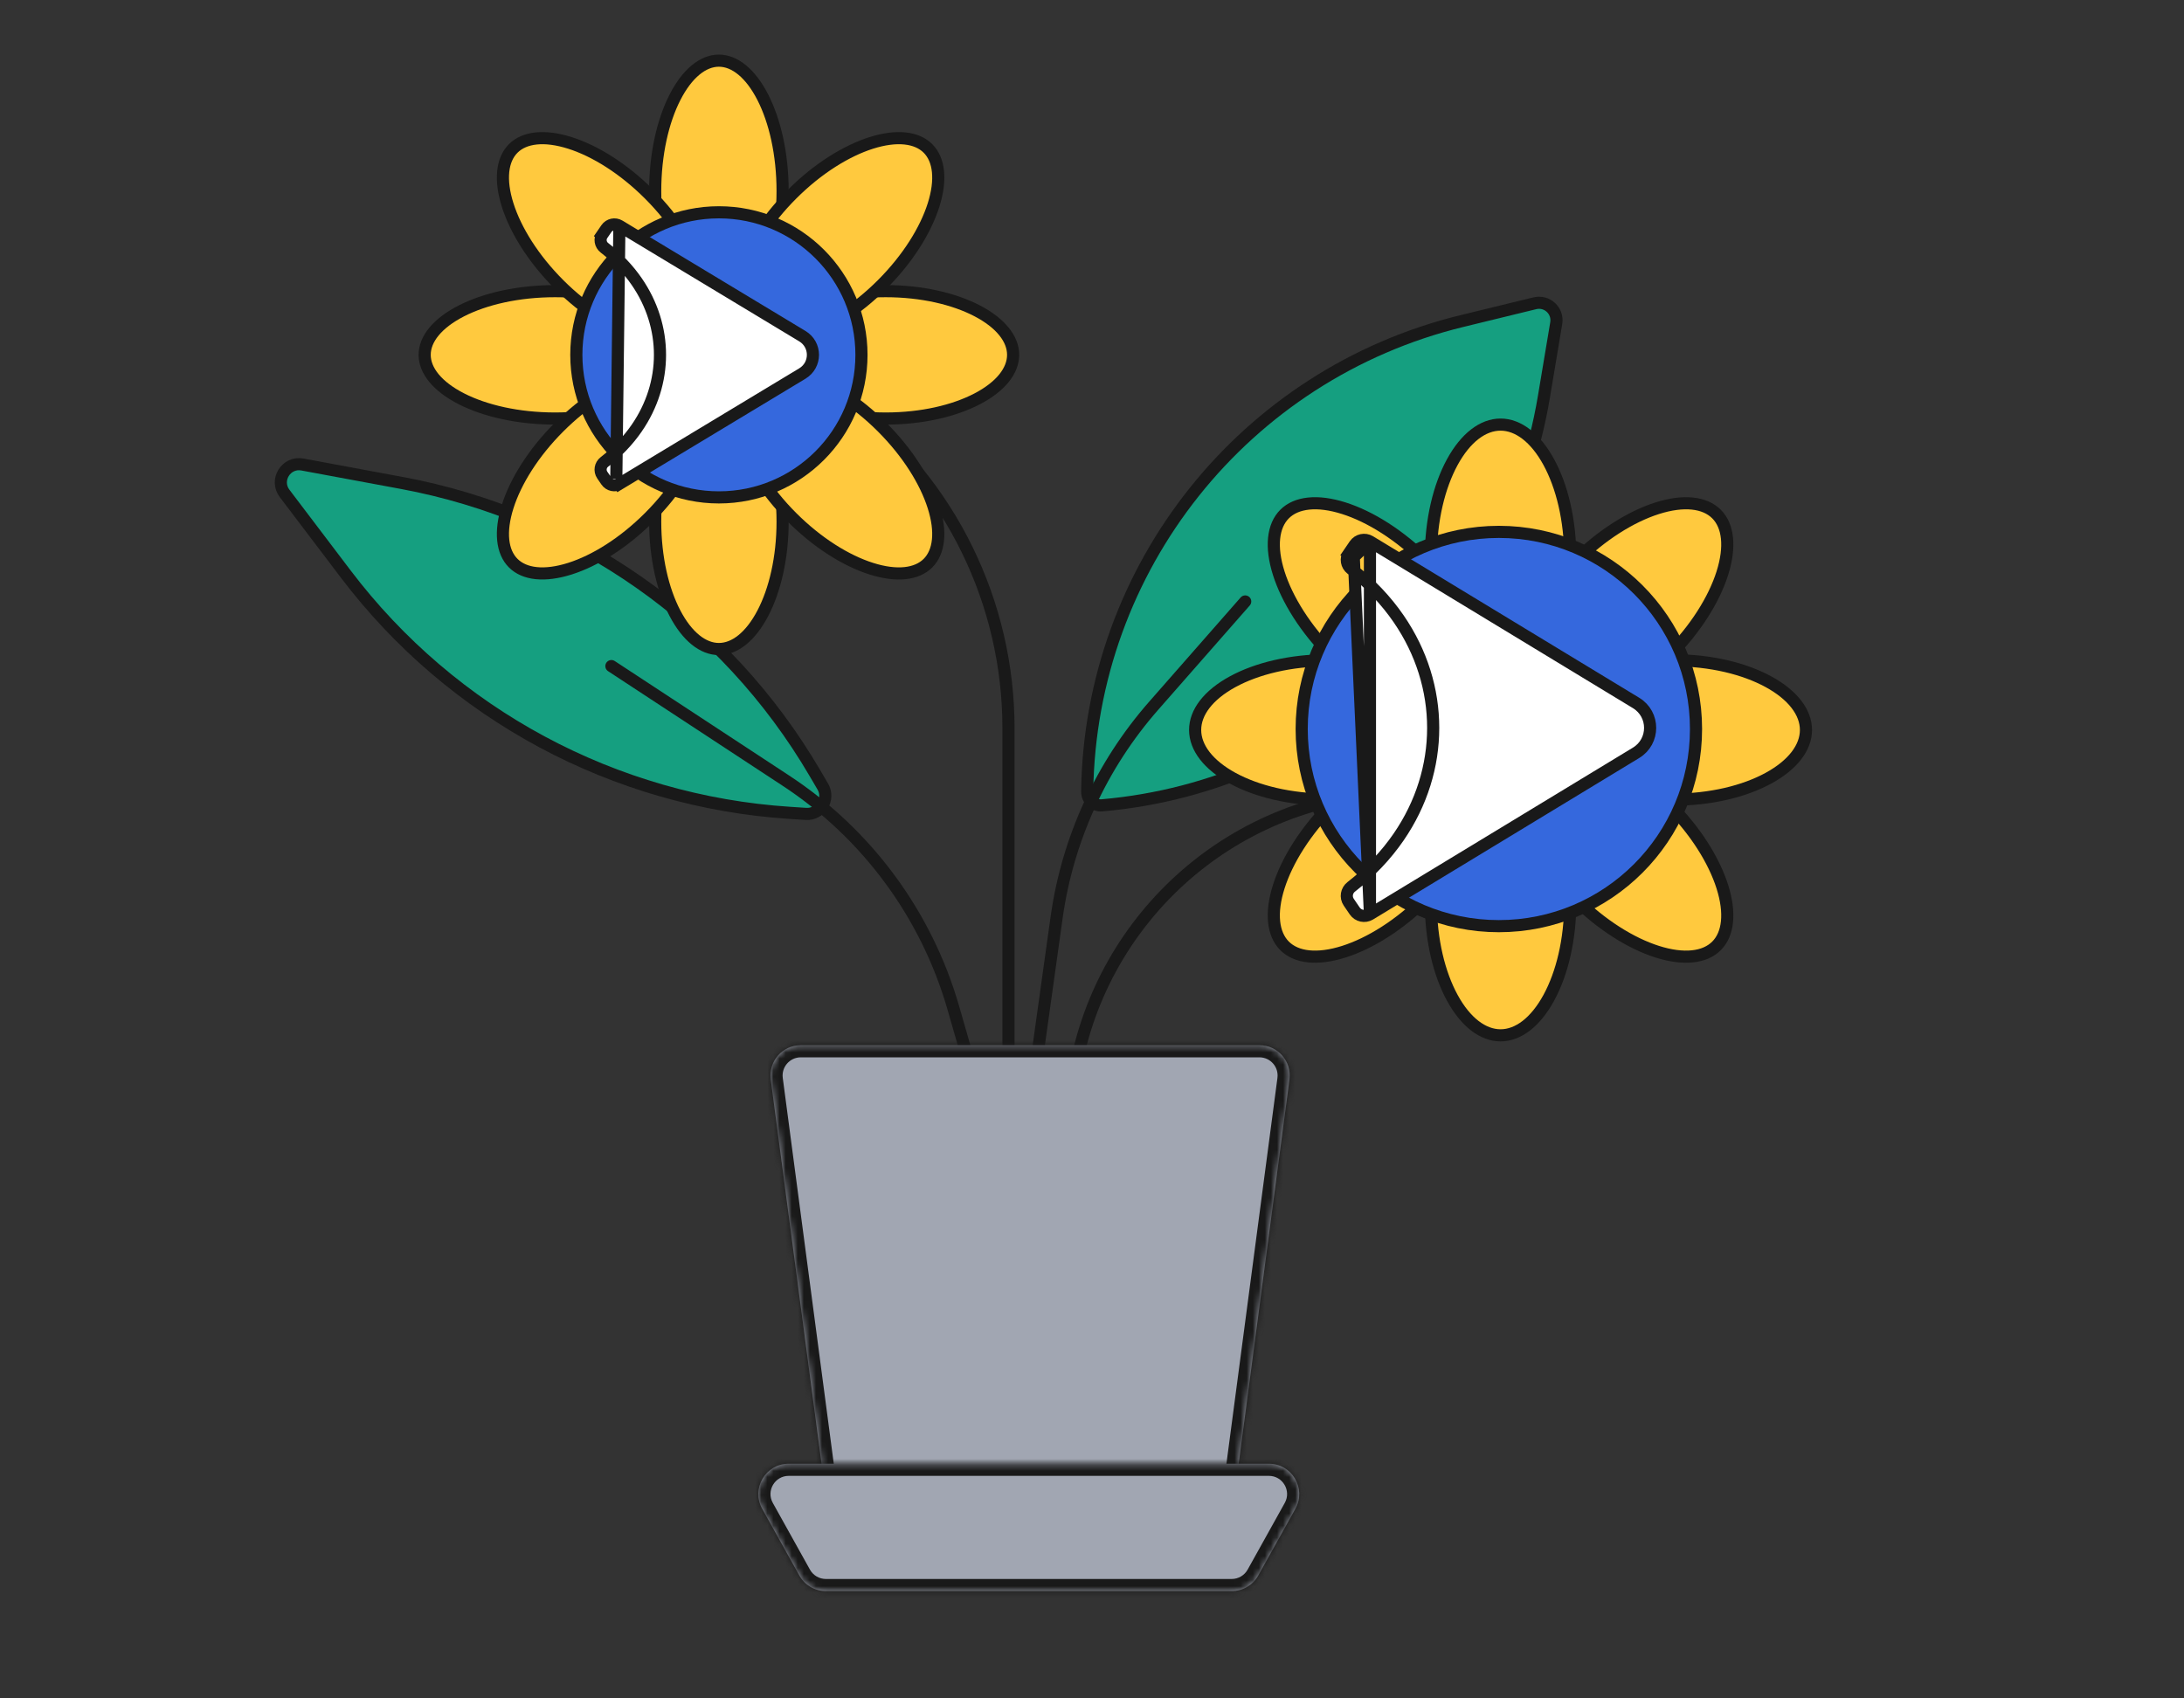 <svg width="360" height="280" viewBox="0 0 360 280" fill="none" xmlns="http://www.w3.org/2000/svg">
<rect x="0" y="0" width="360" height="280" fill="#333333" stroke="none"/>
<path d="M46.91 81.343C45.254 79.159 47.153 76.081 49.847 76.581L66.256 79.626C94.793 84.922 119.621 102.355 134.293 127.397L135.625 129.67C136.841 131.746 135.242 134.336 132.842 134.181L130.213 134.01C101.25 132.135 74.53 117.768 56.993 94.641L46.91 81.343Z" fill="#159F80" stroke="#191919" stroke-width="2"/>
<path d="M253.002 49.997C255.01 49.507 256.864 51.23 256.523 53.268L254.481 65.472C248.389 101.888 218.431 129.569 181.648 132.769C180.324 132.884 179.19 131.83 179.207 130.501C179.701 93.583 205.11 61.675 240.981 52.928L253.002 49.997Z" fill="#159F80" stroke="#191919" stroke-width="2"/>
<path d="M100.78 109.813L129.527 128.688C142.917 137.48 152.714 150.778 157.143 166.172L160.78 178.813" stroke="#191919" stroke-width="2" stroke-linecap="round"/>
<path d="M205.253 99.159L190.159 116.36C181.532 126.191 175.972 138.332 174.163 151.286L170.263 179.216" stroke="#191919" stroke-width="2" stroke-linecap="round"/>
<path d="M121.28 52.314L140.395 67.196C156.7 79.89 166.235 99.398 166.235 120.063L166.235 184.372" stroke="#191919" stroke-width="2" stroke-linecap="round"/>
<path d="M235.753 128.678L220.83 131.726C194.936 137.015 176.338 159.795 176.338 186.224V186.224" stroke="#191919" stroke-width="2" stroke-linecap="round"/>
<path d="M129 86C129 91.947 127.738 97.282 125.746 101.093C123.728 104.952 121.116 107 118.5 107C115.884 107 113.272 104.952 111.254 101.093C109.262 97.282 108 91.947 108 86C108 80.053 109.262 74.718 111.254 70.907C113.272 67.048 115.884 65 118.5 65C121.116 65 123.728 67.048 125.746 70.907C127.738 74.718 129 80.053 129 86Z" fill="#FFC93E" stroke="#191919" stroke-width="2"/>
<path d="M129 31.5C129 37.589 127.737 43.051 125.741 46.955C123.719 50.912 121.104 53 118.5 53C115.896 53 113.281 50.912 111.259 46.955C109.263 43.051 108 37.589 108 31.5C108 25.412 109.263 19.949 111.259 16.045C113.281 12.088 115.896 10 118.5 10C121.104 10 123.719 12.088 125.741 16.045C127.737 19.949 129 25.412 129 31.5Z" fill="#FFC93E" stroke="#191919" stroke-width="2"/>
<path d="M91.5 69C85.412 69 79.949 67.737 76.045 65.741C72.088 63.719 70 61.104 70 58.5C70 55.896 72.088 53.281 76.045 51.259C79.949 49.264 85.412 48 91.5 48C97.588 48 103.051 49.264 106.955 51.259C110.912 53.281 113 55.896 113 58.5C113 61.104 110.912 63.719 106.955 65.741C103.051 67.737 97.588 69 91.5 69Z" fill="#FFC93E" stroke="#191919" stroke-width="2"/>
<path d="M146 69C140.053 69 134.718 67.738 130.907 65.746C127.048 63.728 125 61.116 125 58.5C125 55.884 127.048 53.272 130.907 51.255C134.718 49.262 140.053 48 146 48C151.947 48 157.282 49.262 161.093 51.255C164.952 53.272 167 55.884 167 58.5C167 61.116 164.952 63.728 161.093 65.746C157.282 67.738 151.947 69 146 69Z" fill="#FFC93E" stroke="#191919" stroke-width="2"/>
<path d="M107.024 85.281C102.778 89.527 98.075 92.442 93.942 93.753C89.755 95.08 86.445 94.69 84.596 92.841C82.746 90.991 82.357 87.681 83.684 83.495C84.995 79.362 87.91 74.659 92.156 70.413C96.402 66.167 101.105 63.252 105.237 61.941C109.424 60.614 112.734 61.004 114.584 62.853C116.433 64.703 116.823 68.013 115.495 72.199C114.185 76.332 111.27 81.035 107.024 85.281Z" fill="#FFC93E" stroke="#191919" stroke-width="2"/>
<path d="M145.404 46.901C141.158 51.147 136.455 54.062 132.322 55.373C128.135 56.7 124.825 56.31 122.976 54.461C121.126 52.611 120.737 49.301 122.064 45.115C123.374 40.982 126.289 36.279 130.536 32.033C134.782 27.787 139.485 24.872 143.617 23.561C147.804 22.234 151.114 22.624 152.963 24.473C154.813 26.323 155.203 29.633 153.875 33.819C152.565 37.952 149.65 42.655 145.404 46.901Z" fill="#FFC93E" stroke="#191919" stroke-width="2"/>
<path d="M92.156 46.901C87.91 42.655 84.995 37.952 83.684 33.819C82.357 29.632 82.746 26.322 84.596 24.473C86.445 22.623 89.756 22.234 93.942 23.561C98.075 24.871 102.778 27.787 107.024 32.033C111.27 36.279 114.185 40.982 115.495 45.114C116.823 49.301 116.433 52.611 114.584 54.461C112.734 56.31 109.424 56.7 105.238 55.372C101.105 54.062 96.402 51.147 92.156 46.901Z" fill="#FFC93E" stroke="#191919" stroke-width="2"/>
<path d="M130.536 85.282C126.29 81.036 123.374 76.333 122.064 72.2C120.737 68.013 121.126 64.703 122.976 62.854C124.825 61.004 128.135 60.614 132.322 61.942C136.455 63.252 141.158 66.167 145.404 70.413C149.65 74.659 152.565 79.362 153.875 83.495C155.203 87.682 154.813 90.992 152.963 92.841C151.114 94.691 147.804 95.081 143.617 93.753C139.485 92.443 134.782 89.528 130.536 85.282Z" fill="#FFC93E" stroke="#191919" stroke-width="2"/>
<path d="M258.832 148.79C258.832 154.978 257.462 160.531 255.296 164.501C253.11 168.509 250.254 170.686 247.343 170.686C244.432 170.686 241.576 168.509 239.39 164.501C237.225 160.531 235.854 154.978 235.854 148.79C235.854 142.602 237.225 137.049 239.39 133.079C241.576 129.071 244.432 126.894 247.343 126.894C250.254 126.894 253.11 129.071 255.296 133.079C257.462 137.049 258.832 142.602 258.832 148.79Z" fill="#FFC93E" stroke="#191919" stroke-width="2"/>
<path d="M258.832 91.896C258.832 98.085 257.462 103.637 255.296 107.608C253.11 111.615 250.254 113.793 247.343 113.793C244.432 113.793 241.576 111.615 239.39 107.608C237.225 103.637 235.854 98.085 235.854 91.896C235.854 85.708 237.225 80.155 239.39 76.185C241.576 72.177 244.432 70 247.343 70C250.254 70 253.11 72.177 255.296 76.185C257.462 80.155 258.832 85.708 258.832 91.896Z" fill="#FFC93E" stroke="#191919" stroke-width="2"/>
<path d="M218.896 131.832C212.708 131.832 207.155 130.462 203.185 128.296C199.177 126.11 197 123.255 197 120.343C197 117.432 199.177 114.576 203.185 112.39C207.155 110.225 212.708 108.854 218.896 108.854C225.084 108.854 230.637 110.225 234.607 112.39C238.615 114.576 240.792 117.432 240.792 120.343C240.792 123.255 238.615 126.11 234.607 128.296C230.637 130.462 225.084 131.832 218.896 131.832Z" fill="#FFC93E" stroke="#191919" stroke-width="2"/>
<path d="M275.79 131.832C269.602 131.832 264.049 130.462 260.079 128.296C256.071 126.11 253.894 123.255 253.894 120.343C253.894 117.432 256.071 114.576 260.079 112.39C264.049 110.225 269.602 108.854 275.79 108.854C281.978 108.854 287.531 110.225 291.501 112.39C295.509 114.576 297.686 117.432 297.686 120.343C297.686 123.255 295.509 126.11 291.501 128.296C287.531 130.462 281.978 131.832 275.79 131.832Z" fill="#FFC93E" stroke="#191919" stroke-width="2"/>
<path d="M235.139 148.075C230.718 152.497 225.819 155.534 221.511 156.9C217.15 158.283 213.686 157.882 211.745 155.941C209.805 154 209.403 150.537 210.786 146.175C212.152 141.868 215.189 136.969 219.611 132.547C224.033 128.125 228.932 125.088 233.24 123.722C237.601 122.339 241.065 122.74 243.006 124.681C244.946 126.621 245.347 130.085 243.964 134.446C242.598 138.754 239.561 143.653 235.139 148.075Z" fill="#FFC93E" stroke="#191919" stroke-width="2"/>
<path d="M275.075 108.139C270.653 112.561 265.754 115.599 261.446 116.964C257.085 118.347 253.621 117.946 251.681 116.006C249.74 114.065 249.339 110.601 250.722 106.24C252.088 101.932 255.125 97.033 259.547 92.611C263.969 88.189 268.868 85.152 273.175 83.786C277.537 82.403 281 82.805 282.941 84.745C284.882 86.686 285.283 90.15 283.9 94.511C282.534 98.819 279.497 103.718 275.075 108.139Z" fill="#FFC93E" stroke="#191919" stroke-width="2"/>
<path d="M219.611 108.14C215.189 103.718 212.152 98.819 210.786 94.511C209.403 90.15 209.805 86.686 211.745 84.745C213.686 82.805 217.15 82.404 221.511 83.787C225.819 85.153 230.718 88.19 235.139 92.612C239.561 97.033 242.599 101.932 243.964 106.24C245.347 110.601 244.946 114.065 243.006 116.006C241.065 117.946 237.601 118.347 233.24 116.965C228.932 115.599 224.033 112.561 219.611 108.14Z" fill="#FFC93E" stroke="#191919" stroke-width="2"/>
<path d="M259.547 148.076C255.125 143.654 252.088 138.755 250.722 134.447C249.339 130.086 249.74 126.622 251.681 124.681C253.621 122.741 257.085 122.34 261.446 123.723C265.754 125.088 270.653 128.126 275.075 132.548C279.497 136.969 282.534 141.868 283.9 146.176C285.283 150.537 284.882 154.001 282.941 155.942C281 157.882 277.537 158.284 273.175 156.901C268.868 155.535 263.969 152.498 259.547 148.076Z" fill="#FFC93E" stroke="#191919" stroke-width="2"/>
<circle cx="118.5" cy="58.5" r="23.5" fill="#3568DD" stroke="#191919" stroke-width="2"/>
<circle cx="247.063" cy="120.187" r="32.5" fill="#3568DD" stroke="#191919" stroke-width="2"/>
<mask id="path-25-inside-1_5069_8299" fill="white">
<path fill-rule="evenodd" clip-rule="evenodd" d="M166.296 172.313H132.001C128.979 172.313 126.648 174.973 127.044 177.969L136.297 247.969C136.626 250.455 138.746 252.313 141.254 252.313H166.296H173.296H198.339C200.847 252.313 202.967 250.455 203.296 247.969L212.549 177.969C212.945 174.973 210.614 172.313 207.592 172.313H173.296H166.296Z"/>
</mask>
<path fill-rule="evenodd" clip-rule="evenodd" d="M166.296 172.313H132.001C128.979 172.313 126.648 174.973 127.044 177.969L136.297 247.969C136.626 250.455 138.746 252.313 141.254 252.313H166.296H173.296H198.339C200.847 252.313 202.967 250.455 203.296 247.969L212.549 177.969C212.945 174.973 210.614 172.313 207.592 172.313H173.296H166.296Z" fill="#A1A6B2"/>
<path d="M212.549 177.969L214.532 178.231L212.549 177.969ZM132.001 174.313H166.296V170.313H132.001V174.313ZM138.28 247.707L129.027 177.707L125.061 178.231L134.314 248.231L138.28 247.707ZM166.296 250.313H141.254V254.313H166.296V250.313ZM166.296 254.313H173.296V250.313H166.296V254.313ZM173.296 254.313H198.339V250.313H173.296V254.313ZM205.278 248.231L214.532 178.231L210.566 177.707L201.313 247.707L205.278 248.231ZM207.592 170.313H173.296V174.313H207.592V170.313ZM173.296 170.313H166.296V174.313H173.296V170.313ZM214.532 178.231C215.086 174.037 211.822 170.313 207.592 170.313V174.313C209.405 174.313 210.804 175.909 210.566 177.707L214.532 178.231ZM134.314 248.231C134.774 251.712 137.743 254.313 141.254 254.313V250.313C139.749 250.313 138.477 249.199 138.28 247.707L134.314 248.231ZM198.339 254.313C201.85 254.313 204.818 251.712 205.278 248.231L201.313 247.707C201.116 249.199 199.844 250.313 198.339 250.313V254.313ZM132.001 170.313C127.77 170.313 124.507 174.037 125.061 178.231L129.027 177.707C128.789 175.909 130.188 174.313 132.001 174.313V170.313Z" fill="#191919" mask="url(#path-25-inside-1_5069_8299)"/>
<mask id="path-27-inside-2_5069_8299" fill="white">
<path fill-rule="evenodd" clip-rule="evenodd" d="M165.713 241.313H130.007C126.193 241.313 123.783 245.412 125.638 248.745L131.761 259.745C132.643 261.331 134.315 262.313 136.13 262.313H165.713H173.449H203.032C204.847 262.313 206.519 261.331 207.401 259.745L213.524 248.745C215.379 245.412 212.969 241.313 209.155 241.313H173.449H165.713Z"/>
</mask>
<path fill-rule="evenodd" clip-rule="evenodd" d="M165.713 241.313H130.007C126.193 241.313 123.783 245.412 125.638 248.745L131.761 259.745C132.643 261.331 134.315 262.313 136.13 262.313H165.713H173.449H203.032C204.847 262.313 206.519 261.331 207.401 259.745L213.524 248.745C215.379 245.412 212.969 241.313 209.155 241.313H173.449H165.713Z" fill="#A1A6B2"/>
<path d="M213.524 248.745L211.776 247.772L213.524 248.745ZM131.761 259.745L130.013 260.718L131.761 259.745ZM207.401 259.745L209.149 260.718L207.401 259.745ZM125.638 248.745L123.891 249.718L125.638 248.745ZM130.007 243.313H165.713V239.313H130.007V243.313ZM133.508 258.772L127.386 247.772L123.891 249.718L130.013 260.718L133.508 258.772ZM165.713 260.313H136.13V264.313H165.713V260.313ZM165.713 264.313H173.449V260.313H165.713V264.313ZM173.449 264.313H203.032V260.313H173.449V264.313ZM209.149 260.718L215.271 249.718L211.776 247.772L205.654 258.772L209.149 260.718ZM209.155 239.313H173.449V243.313H209.155V239.313ZM173.449 239.313H165.713V243.313H173.449V239.313ZM215.271 249.718C217.868 245.052 214.495 239.313 209.155 239.313V243.313C211.443 243.313 212.889 245.773 211.776 247.772L215.271 249.718ZM130.013 260.718C131.249 262.937 133.589 264.313 136.13 264.313V260.313C135.041 260.313 134.038 259.724 133.508 258.772L130.013 260.718ZM203.032 264.313C205.573 264.313 207.913 262.937 209.149 260.718L205.654 258.772C205.124 259.724 204.121 260.313 203.032 260.313V264.313ZM130.007 239.313C124.667 239.313 121.294 245.052 123.891 249.718L127.386 247.772C126.273 245.773 127.719 243.313 130.007 243.313V239.313Z" fill="#191919" mask="url(#path-27-inside-2_5069_8299)"/>
<path d="M101.589 78.931L102.096 79.771C101.376 80.205 100.435 80.007 99.956 79.308L99.277 78.318C98.792 77.61 98.966 76.668 99.621 76.16C101.779 74.49 103.545 72.613 104.931 70.61C110.076 63.17 110.076 53.83 104.931 46.39C103.545 44.387 101.779 42.51 99.621 40.84C98.966 40.332 98.792 39.39 99.277 38.682L100.102 39.248L99.277 38.682L99.956 37.692C100.435 36.993 101.376 36.795 102.096 37.229M101.589 78.931L102.096 37.229M101.589 78.931L102.096 79.771L132.254 61.581C134.582 60.176 134.582 56.824 132.254 55.419L102.096 37.229M101.589 78.931L101.584 78.923L101.589 78.931ZM101.589 78.931L102.096 37.229" fill="white" stroke="#191919" stroke-width="2"/>
<path d="M223.149 91.826L222.322 91.263L223.31 89.813C223.868 88.994 224.97 88.757 225.816 89.27M223.149 91.826L225.816 89.27M223.149 91.826L222.322 91.263C221.76 92.088 221.957 93.19 222.725 93.787C225.899 96.26 228.501 99.041 230.544 102.012C238.139 113.06 238.139 126.94 230.544 137.988C228.501 140.959 225.899 143.74 222.725 146.213C221.957 146.81 221.76 147.912 222.322 148.737L223.31 150.187C223.868 151.006 224.97 151.243 225.816 150.73M223.149 91.826L225.816 150.73M225.816 89.27L269.683 115.89C272.772 117.765 272.772 122.235 269.683 124.11L225.816 150.73M225.816 89.27L225.816 150.73" fill="white" stroke="#191919" stroke-width="2"/>
</svg>
